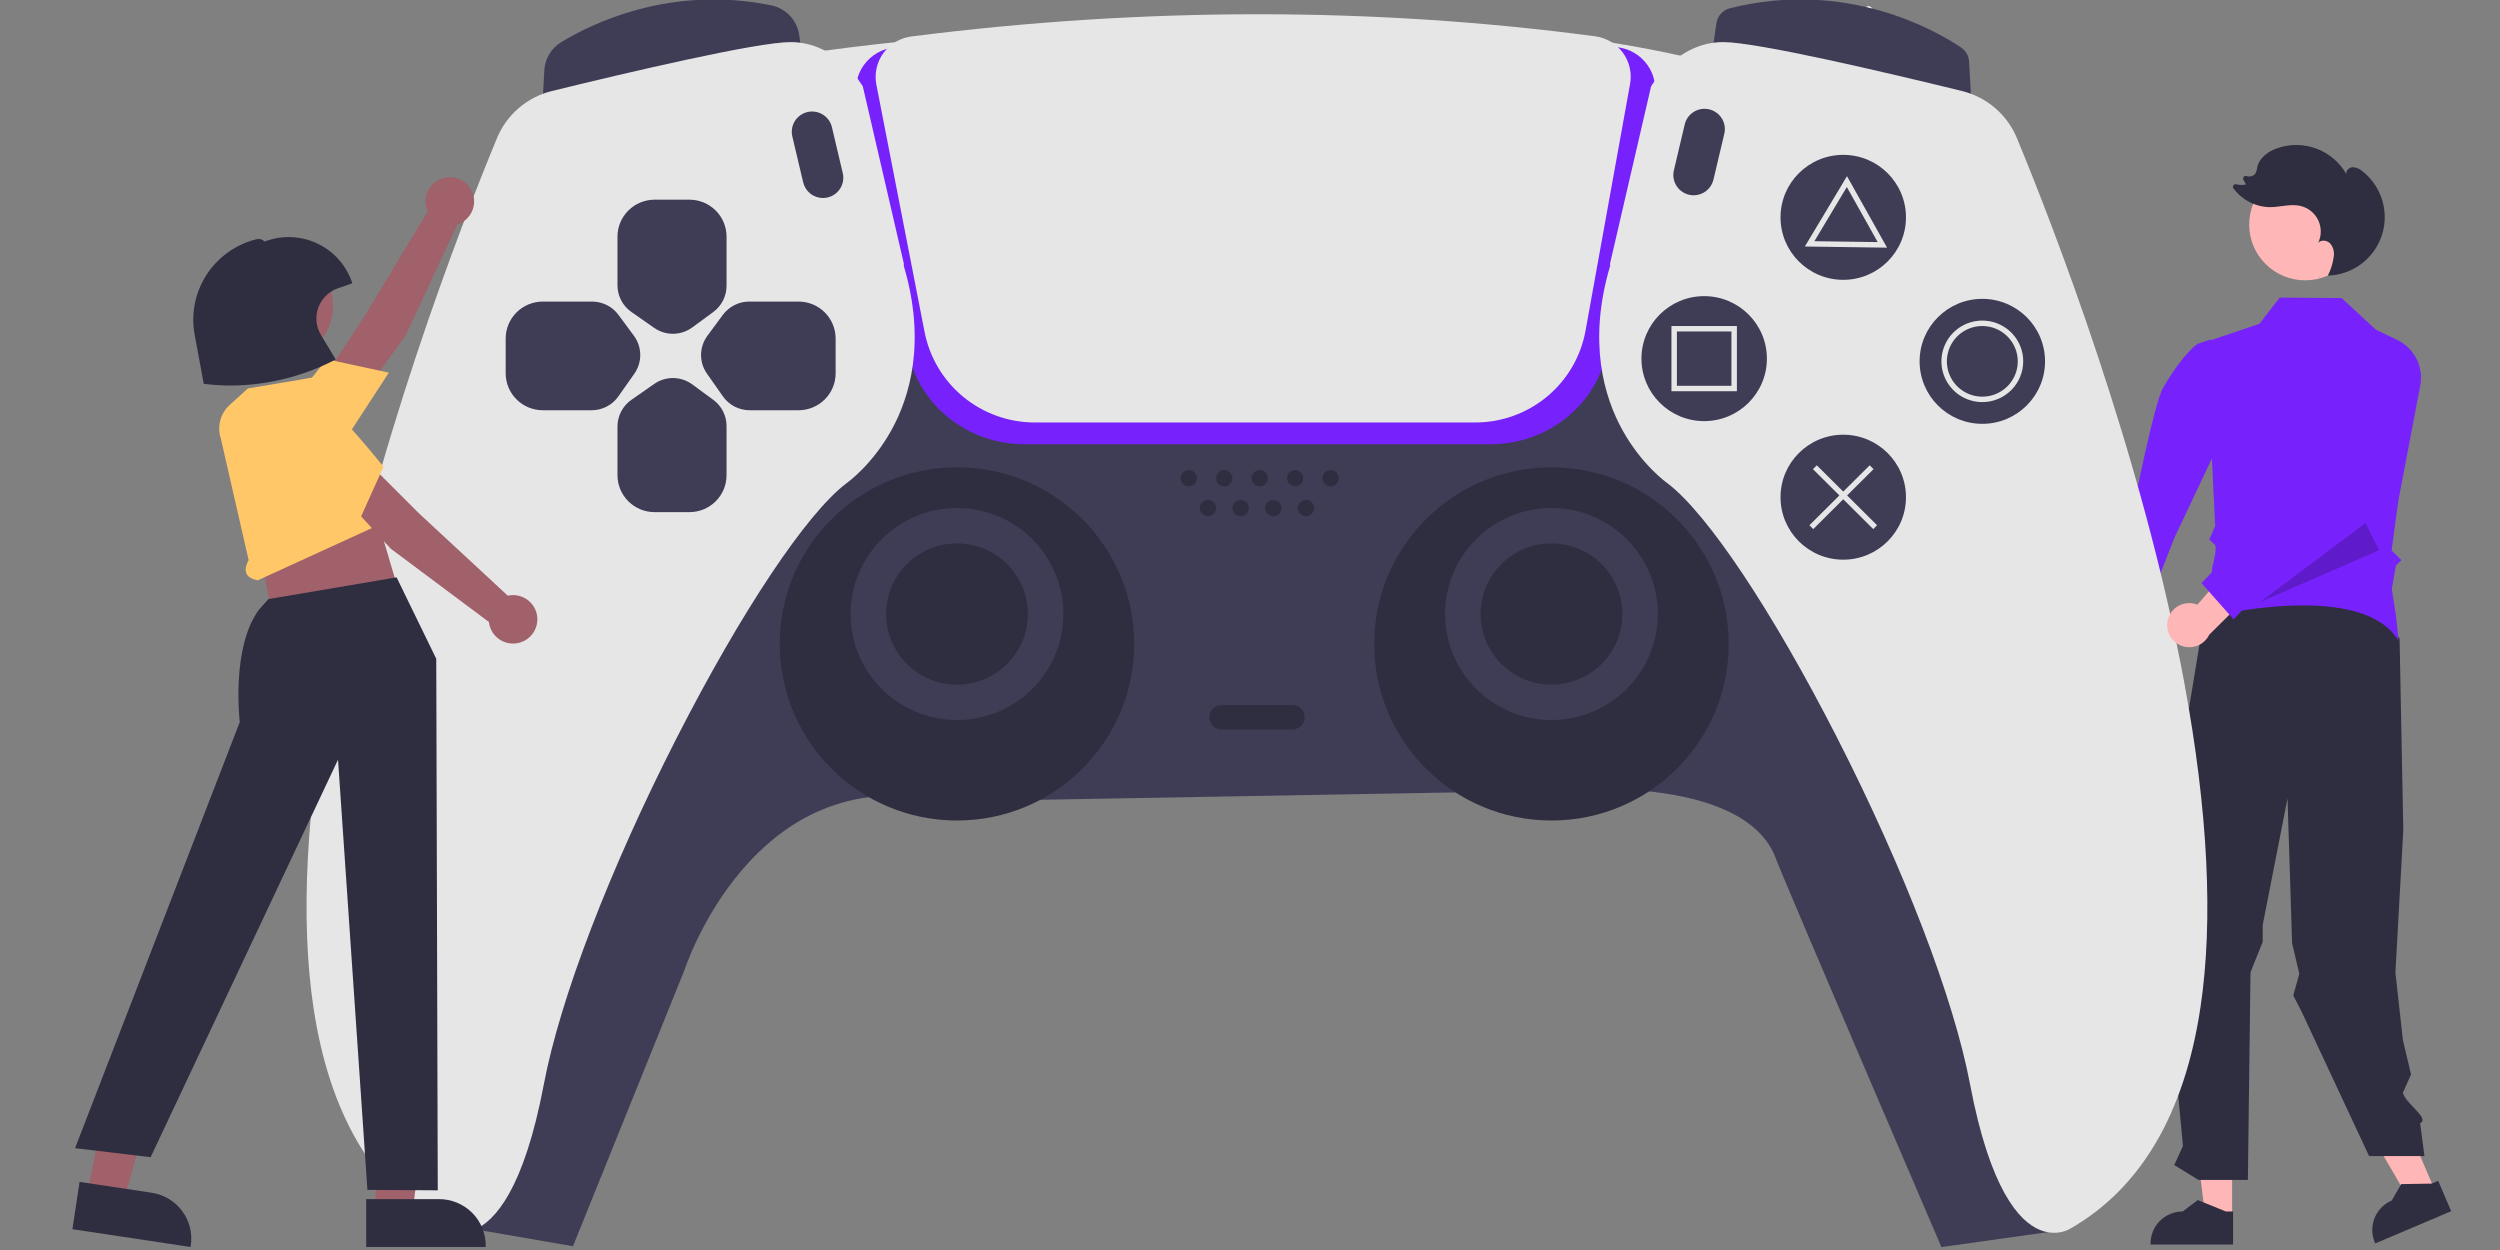 <svg width="424" height="212" viewBox="0 0 424 212" fill="none" xmlns="http://www.w3.org/2000/svg">
<rect x="0" y="0" width="424" height="212" fill="#808080" stroke="none"/>
<g clip-path="url(#clip0_1240_6044)">
<path d="M413.172 202.39L408.985 204.167L400.109 188.922L406.29 186.298L413.172 202.39Z" fill="#FFB6B6"/>
<path d="M378.57 206.338L374.018 206.337L371.853 188.845H378.57L378.57 206.338Z" fill="#FFB6B6"/>
<path d="M378.73 211.068L364.733 211.068V210.892C364.733 209.452 365.307 208.071 366.329 207.054C367.35 206.036 368.736 205.464 370.181 205.464H370.181L372.738 203.531L377.508 205.464L378.73 205.464L378.73 211.068Z" fill="#2F2E41"/>
<path d="M415.718 205.418L402.842 210.885L402.772 210.723C402.206 209.399 402.191 207.905 402.73 206.569C403.269 205.234 404.319 204.166 405.648 203.602L405.649 203.602L407.24 200.825L412.389 200.74L413.513 200.262L415.718 205.418Z" fill="#2F2E41"/>
<path d="M374.105 102.812L367.187 144.78L369.07 151.034L366.599 155.463L370.227 194.361L368.755 197.591L372.869 200.12H381.241L381.685 164.905L383.754 159.734V156.885L387.963 135.412L388.739 159.974L389.963 165.153L388.935 168.84L390.279 171.423L401.797 196.066H411.185L410.459 190.493C412.141 189.645 407.934 187.165 407.53 185.33L408.912 182.231L407.53 176.378L406.262 164.94L407.599 140.797L406.97 108.284C403.818 104.074 400.321 100.827 395.988 99.917L374.105 102.812Z" fill="#2F2E41"/>
<path d="M390.951 47.543C396.19 47.543 400.438 43.311 400.438 38.091C400.438 32.87 396.19 28.638 390.951 28.638C385.711 28.638 381.463 32.87 381.463 38.091C381.463 43.311 385.711 47.543 390.951 47.543Z" fill="#FFB6B6"/>
<path d="M351.835 112.728C351.717 112.197 351.717 111.647 351.835 111.116C351.953 110.585 352.187 110.086 352.52 109.655C352.852 109.224 353.276 108.871 353.76 108.62C354.245 108.37 354.778 108.228 355.324 108.206L359.145 95.547L363.564 100.82L359.257 112.033C359.235 112.948 358.876 113.823 358.249 114.493C357.622 115.162 356.771 115.579 355.856 115.665C354.941 115.751 354.027 115.499 353.285 114.958C352.544 114.416 352.028 113.623 351.835 112.728Z" fill="#FFB6B6"/>
<path d="M376.627 60.697L374.914 57.58L372.707 58.313C372.707 58.313 370.27 59.88 366.859 65.794C365.281 68.529 361.87 86.068 361.87 86.068L353.897 107.102L362.025 108.471L368.807 91.136L376.67 74.547L376.627 60.697Z" fill="#7722FC"/>
<path d="M390.599 102.68C397.279 102.68 404.019 103.99 406.779 108.675C406.707 107.656 406.526 105.89 406.338 104.269L405.648 99.915L406.347 95.923L407.272 95.002L405.616 93.351L406.746 85.018L410.476 65.386C410.768 63.842 410.54 62.245 409.827 60.843C409.114 59.441 407.956 58.313 406.533 57.635L402.949 55.918L397.14 50.549L386.632 50.471L383.203 54.911L374.178 57.966L375.693 89.19L374.7 91.498C374.923 91.702 375.392 92.137 375.647 92.417C376.006 92.814 375.548 94.855 375.243 96.037L374.824 99.184L376.144 100.124L374.428 102.144L374.084 104.709C375.789 104.307 383.157 102.68 390.599 102.68Z" fill="#7722FC"/>
<path d="M393.378 47.08C393.418 46.991 393.458 46.902 393.498 46.813C393.483 46.813 393.468 46.816 393.452 46.816L393.378 47.08Z" fill="#2F2E41"/>
<path d="M400.702 29.068C400.251 28.645 399.666 28.392 399.048 28.356C398.434 28.375 397.812 28.927 397.939 29.526C396.812 27.538 395.019 26.009 392.873 25.207C390.728 24.406 388.367 24.383 386.207 25.142C384.682 25.678 383.186 26.751 382.836 28.323C382.802 28.736 382.679 29.137 382.474 29.497C382.297 29.69 382.067 29.827 381.812 29.892C381.558 29.956 381.29 29.944 381.042 29.859L381.027 29.855C380.942 29.826 380.851 29.823 380.764 29.846C380.677 29.87 380.6 29.919 380.542 29.987C380.483 30.055 380.447 30.138 380.437 30.227C380.427 30.316 380.444 30.406 380.485 30.485L380.917 31.287C380.373 31.407 379.808 31.395 379.27 31.252C379.18 31.228 379.086 31.233 378.999 31.265C378.913 31.298 378.838 31.356 378.786 31.432C378.734 31.508 378.707 31.598 378.708 31.69C378.71 31.782 378.74 31.872 378.794 31.946C379.511 32.923 380.447 33.721 381.528 34.274C382.608 34.828 383.804 35.122 385.019 35.134C386.743 35.124 388.484 34.532 390.162 34.927C390.811 35.079 391.417 35.375 391.937 35.792C392.456 36.209 392.875 36.736 393.163 37.335C393.451 37.934 393.601 38.59 393.602 39.255C393.602 39.919 393.454 40.575 393.166 41.175C393.682 40.613 394.678 40.746 395.205 41.297C395.448 41.592 395.627 41.933 395.733 42.3C395.838 42.666 395.866 43.051 395.816 43.429C395.675 44.587 395.33 45.711 394.797 46.749C396.835 46.686 398.805 46.002 400.441 44.788C402.076 43.575 403.299 41.89 403.943 39.962C404.587 38.034 404.621 35.956 404.042 34.007C403.462 32.059 402.296 30.335 400.702 29.068H400.702Z" fill="#2F2E41"/>
<path d="M101.102 47.258C108.547 43.761 114.396 37.597 117.482 29.995C117.787 29.241 118.945 29.753 118.64 30.505C115.413 38.41 109.314 44.813 101.559 48.434C100.819 48.779 100.367 47.6 101.102 47.258L101.102 47.258Z" fill="white"/>
<path d="M299.973 18.688C307.418 15.191 313.267 9.027 316.353 1.425C316.658 0.672 317.815 1.183 317.511 1.936C314.284 9.841 308.185 16.243 300.429 19.865C299.69 20.21 299.238 19.031 299.973 18.688L299.973 18.688Z" fill="white"/>
<path d="M75.819 205.054L80.188 208.425L97.175 211.362L116.056 164.6C116.056 164.6 127.618 128.561 159.992 135.934L264.053 134.091C264.053 134.091 296.003 130.828 301.283 145.841C302.283 148.685 329.264 211.505 329.264 211.505L348.181 208.845L345.914 155.287L300.985 51.377L222.891 46.518L142.418 52.068L75.819 205.054Z" fill="#3F3D56"/>
<path d="M162.305 139.159C178.908 139.159 192.367 125.749 192.367 109.207C192.367 92.665 178.908 79.255 162.305 79.255C145.702 79.255 132.243 92.665 132.243 109.207C132.243 125.749 145.702 139.159 162.305 139.159Z" fill="#2F2E41"/>
<path d="M263.128 139.159C279.731 139.159 293.19 125.749 293.19 109.207C293.19 92.665 279.731 79.255 263.128 79.255C246.525 79.255 233.066 92.665 233.066 109.207C233.066 125.749 246.525 139.159 263.128 139.159Z" fill="#2F2E41"/>
<path d="M127.156 11.057L139.534 8.638C139.534 8.638 232.727 -4.611 291.633 11.057L287.178 23.498L131.318 22.577L127.156 11.057Z" fill="#E6E6E6"/>
<path d="M252.809 75.338H173.719C164.116 75.338 155.817 68.713 153.985 59.585L145.33 16.452C145.138 15.511 145.146 14.54 145.352 13.602C145.558 12.664 145.959 11.779 146.528 11.004C147.123 10.19 147.879 9.507 148.75 8.998C149.621 8.488 150.588 8.162 151.591 8.04C193.304 2.881 234.609 2.872 274.359 8.013C275.348 8.134 276.302 8.456 277.16 8.959C278.019 9.463 278.764 10.137 279.35 10.94C279.915 11.704 280.316 12.576 280.529 13.501C280.741 14.426 280.761 15.385 280.585 16.318L272.595 59.319C270.871 68.601 262.549 75.338 252.809 75.338Z" fill="#7722FC"/>
<path d="M91.974 18.079L92.318 11.906C92.372 10.945 92.659 10.011 93.154 9.183C93.649 8.356 94.338 7.661 95.162 7.157C100.156 4.105 113.626 -2.615 130.817 0.907C132.024 1.156 133.125 1.77 133.97 2.664C134.815 3.558 135.363 4.69 135.54 5.905L136 9.117L91.974 18.079Z" fill="#3F3D56"/>
<path d="M334.384 18.079L290.358 9.117L291.098 3.957C291.183 3.348 291.449 2.778 291.862 2.321C292.275 1.863 292.816 1.54 293.415 1.391C313.24 -3.566 328.415 5.237 332.593 8.053C332.99 8.321 333.319 8.677 333.556 9.092C333.793 9.507 333.93 9.971 333.959 10.448L334.384 18.079Z" fill="#3F3D56"/>
<path d="M77.995 209.079C76.934 209.09 75.892 208.798 74.993 208.238C63.205 201.379 55.855 188.811 53.166 170.892C50.944 156.09 51.872 137.512 55.923 115.672C63.105 76.953 78.158 38.25 84.296 23.408C85.109 21.449 86.373 19.707 87.985 18.324C89.597 16.941 91.513 15.954 93.579 15.443C106.233 12.342 128.324 7.14 134.093 7.14C141.999 7.14 146.277 14.555 146.32 14.63L146.343 14.691L153.287 44.69V45.123C157.117 58.035 154.271 67.363 151.207 72.915C147.881 78.941 143.578 81.949 143.535 81.979C136.777 87.105 125.768 103.616 114.812 125.065C103.426 147.355 94.985 169.349 92.234 183.9C88.866 201.709 83.929 207.162 80.381 208.599C79.625 208.912 78.814 209.075 77.995 209.079Z" fill="#E6E6E6"/>
<path d="M250.202 71.652H175.473C171.062 71.646 166.791 70.114 163.387 67.319C159.984 64.523 157.661 60.637 156.814 56.325L148.636 14.375C148.454 13.447 148.465 12.491 148.669 11.567C148.873 10.643 149.264 9.77 149.82 9.003C150.375 8.235 151.082 7.59 151.898 7.105C152.714 6.621 153.62 6.309 154.562 6.187C193.978 1.17 233.007 1.161 270.566 6.161C271.495 6.287 272.388 6.599 273.192 7.078C273.997 7.557 274.695 8.194 275.246 8.949C275.796 9.705 276.188 10.563 276.396 11.473C276.605 12.384 276.626 13.326 276.459 14.245L268.91 56.066C268.124 60.438 265.819 64.396 262.398 67.246C258.978 70.095 254.661 71.655 250.202 71.652Z" fill="#E6E6E6"/>
<path d="M348.364 209.08C347.545 209.076 346.734 208.913 345.977 208.599C342.429 207.162 337.492 201.709 334.124 183.9C331.373 169.349 322.932 147.355 311.547 125.065C300.59 103.616 289.581 87.105 282.815 81.973C282.78 81.949 278.477 78.941 275.151 72.915C272.087 67.363 269.241 58.035 273.072 45.123L273.077 44.638L280.022 14.659L280.038 14.63C280.081 14.555 284.359 7.14 292.265 7.14C298.034 7.14 320.125 12.342 332.78 15.443C334.845 15.954 336.761 16.941 338.373 18.324C339.985 19.708 341.249 21.449 342.062 23.408C348.201 38.25 363.253 76.953 370.435 115.672C374.486 137.512 375.414 156.09 373.192 170.892C370.503 188.811 363.154 201.379 351.349 208.248C350.454 208.803 349.419 209.092 348.364 209.08Z" fill="#E6E6E6"/>
<path d="M162.305 122.11C172.267 122.11 180.342 114.064 180.342 104.138C180.342 94.213 172.267 86.167 162.305 86.167C152.343 86.167 144.268 94.213 144.268 104.138C144.268 114.064 152.343 122.11 162.305 122.11Z" fill="#3F3D56"/>
<path d="M162.305 116.119C168.946 116.119 174.33 110.755 174.33 104.138C174.33 97.522 168.946 92.158 162.305 92.158C155.664 92.158 150.28 97.522 150.28 104.138C150.28 110.755 155.664 116.119 162.305 116.119Z" fill="#2F2E41"/>
<path d="M263.128 122.11C273.09 122.11 281.165 114.064 281.165 104.138C281.165 94.213 273.09 86.167 263.128 86.167C253.166 86.167 245.091 94.213 245.091 104.138C245.091 114.064 253.166 122.11 263.128 122.11Z" fill="#3F3D56"/>
<path d="M263.128 116.119C269.769 116.119 275.153 110.755 275.153 104.138C275.153 97.522 269.769 92.158 263.128 92.158C256.487 92.158 251.103 97.522 251.103 104.138C251.103 110.755 256.487 116.119 263.128 116.119Z" fill="#2F2E41"/>
<path d="M201.617 82.481C202.383 82.481 203.004 81.862 203.004 81.098C203.004 80.335 202.383 79.716 201.617 79.716C200.85 79.716 200.229 80.335 200.229 81.098C200.229 81.862 200.85 82.481 201.617 82.481Z" fill="#2F2E41"/>
<path d="M207.629 82.481C208.395 82.481 209.017 81.862 209.017 81.098C209.017 80.335 208.395 79.716 207.629 79.716C206.863 79.716 206.242 80.335 206.242 81.098C206.242 81.862 206.863 82.481 207.629 82.481Z" fill="#2F2E41"/>
<path d="M204.854 87.549C205.621 87.549 206.242 86.931 206.242 86.167C206.242 85.404 205.621 84.785 204.854 84.785C204.088 84.785 203.467 85.404 203.467 86.167C203.467 86.931 204.088 87.549 204.854 87.549Z" fill="#2F2E41"/>
<path d="M210.404 87.549C211.17 87.549 211.792 86.931 211.792 86.167C211.792 85.404 211.17 84.785 210.404 84.785C209.638 84.785 209.017 85.404 209.017 86.167C209.017 86.931 209.638 87.549 210.404 87.549Z" fill="#2F2E41"/>
<path d="M215.954 87.549C216.72 87.549 217.341 86.931 217.341 86.167C217.341 85.404 216.72 84.785 215.954 84.785C215.188 84.785 214.566 85.404 214.566 86.167C214.566 86.931 215.188 87.549 215.954 87.549Z" fill="#2F2E41"/>
<path d="M221.504 87.549C222.27 87.549 222.891 86.931 222.891 86.167C222.891 85.404 222.27 84.785 221.504 84.785C220.738 84.785 220.116 85.404 220.116 86.167C220.116 86.931 220.738 87.549 221.504 87.549Z" fill="#2F2E41"/>
<path d="M213.641 82.481C214.408 82.481 215.029 81.862 215.029 81.098C215.029 80.335 214.408 79.716 213.641 79.716C212.875 79.716 212.254 80.335 212.254 81.098C212.254 81.862 212.875 82.481 213.641 82.481Z" fill="#2F2E41"/>
<path d="M219.654 82.481C220.42 82.481 221.041 81.862 221.041 81.098C221.041 80.335 220.42 79.716 219.654 79.716C218.888 79.716 218.266 80.335 218.266 81.098C218.266 81.862 218.888 82.481 219.654 82.481Z" fill="#2F2E41"/>
<path d="M225.666 82.481C226.432 82.481 227.054 81.862 227.054 81.098C227.054 80.335 226.432 79.716 225.666 79.716C224.9 79.716 224.279 80.335 224.279 81.098C224.279 81.862 224.9 82.481 225.666 82.481Z" fill="#2F2E41"/>
<path d="M219.191 123.722H207.167C206.615 123.722 206.085 123.504 205.695 123.115C205.305 122.726 205.085 122.199 205.085 121.649C205.085 121.099 205.305 120.572 205.695 120.183C206.085 119.794 206.615 119.575 207.167 119.575H219.191C219.743 119.575 220.273 119.794 220.663 120.183C221.053 120.572 221.273 121.099 221.273 121.649C221.273 122.199 221.053 122.726 220.663 123.115C220.273 123.504 219.743 123.722 219.191 123.722Z" fill="#2F2E41"/>
<path d="M139.571 33.583C138.795 33.581 138.042 33.319 137.434 32.838C136.826 32.357 136.399 31.686 136.221 30.934L134.376 23.133C134.168 22.247 134.321 21.314 134.802 20.54C135.284 19.765 136.054 19.213 136.943 19.004C137.833 18.796 138.77 18.947 139.547 19.426C140.325 19.905 140.88 20.672 141.09 21.558L142.934 29.358C143.053 29.863 143.056 30.388 142.942 30.895C142.828 31.401 142.601 31.874 142.278 32.281C141.954 32.687 141.543 33.015 141.074 33.241C140.605 33.466 140.091 33.584 139.571 33.583Z" fill="#3F3D56"/>
<path d="M287.25 33.123C286.729 33.123 286.215 33.006 285.747 32.78C285.278 32.555 284.867 32.226 284.543 31.82C284.22 31.414 283.993 30.94 283.879 30.434C283.765 29.928 283.768 29.402 283.886 28.898L285.73 21.097C285.941 20.211 286.496 19.444 287.273 18.965C288.051 18.486 288.987 18.335 289.877 18.544C290.767 18.753 291.537 19.305 292.018 20.079C292.5 20.853 292.653 21.786 292.444 22.673L290.6 30.473C290.422 31.226 289.994 31.896 289.386 32.377C288.778 32.858 288.026 33.12 287.25 33.123Z" fill="#3F3D56"/>
<path d="M114.127 56.608C112.992 56.609 111.884 56.261 110.955 55.611L107.084 52.912C106.356 52.403 105.761 51.727 105.35 50.942C104.94 50.156 104.725 49.283 104.725 48.397V40.129C104.727 38.468 105.39 36.877 106.568 35.703C107.746 34.529 109.344 33.868 111.01 33.866H116.939C118.606 33.868 120.203 34.529 121.381 35.703C122.56 36.877 123.223 38.468 123.224 40.129V48.478C123.223 49.341 123.018 50.192 122.628 50.962C122.237 51.733 121.671 52.401 120.974 52.914L117.407 55.533C116.457 56.232 115.308 56.609 114.127 56.608Z" fill="#3F3D56"/>
<path d="M116.939 86.858H111.01C109.344 86.856 107.746 86.196 106.568 85.022C105.39 83.848 104.727 82.256 104.725 80.596V72.328C104.725 71.442 104.94 70.569 105.35 69.783C105.761 68.997 106.356 68.321 107.084 67.813L110.955 65.113C111.903 64.451 113.036 64.103 114.194 64.117C115.352 64.131 116.476 64.507 117.407 65.192L120.974 67.81C121.671 68.323 122.237 68.992 122.628 69.762C123.018 70.533 123.223 71.383 123.224 72.246V80.596C123.223 82.256 122.56 83.848 121.381 85.022C120.203 86.196 118.605 86.856 116.939 86.858Z" fill="#3F3D56"/>
<path d="M135.439 69.578H127.14C126.251 69.578 125.375 69.364 124.586 68.955C123.797 68.546 123.119 67.954 122.609 67.228L119.899 63.371C119.235 62.426 118.885 61.298 118.899 60.144C118.913 58.99 119.291 57.87 119.978 56.942L122.606 53.388C123.121 52.694 123.792 52.13 124.566 51.741C125.339 51.352 126.192 51.148 127.059 51.146H135.439C137.105 51.148 138.703 51.809 139.881 52.983C141.06 54.157 141.722 55.748 141.724 57.409V63.316C141.722 64.976 141.06 66.568 139.881 67.742C138.703 68.916 137.105 69.576 135.439 69.578Z" fill="#3F3D56"/>
<path d="M100.347 69.578H92.048C90.382 69.576 88.784 68.916 87.606 67.742C86.427 66.568 85.765 64.976 85.763 63.316V57.409C85.765 55.748 86.427 54.157 87.606 52.983C88.784 51.809 90.382 51.148 92.048 51.146H100.428C101.294 51.148 102.148 51.352 102.921 51.741C103.695 52.13 104.366 52.694 104.881 53.388L107.509 56.942C108.196 57.87 108.574 58.99 108.588 60.144C108.602 61.298 108.252 62.426 107.588 63.371L104.878 67.228C104.368 67.954 103.69 68.546 102.901 68.955C102.112 69.364 101.236 69.578 100.347 69.578Z" fill="#3F3D56"/>
<path d="M312.615 47.46C318.489 47.46 323.252 42.715 323.252 36.861C323.252 31.008 318.489 26.263 312.615 26.263C306.74 26.263 301.977 31.008 301.977 36.861C301.977 42.715 306.74 47.46 312.615 47.46Z" fill="#3F3D56"/>
<path d="M336.201 71.882C342.076 71.882 346.839 67.137 346.839 61.284C346.839 55.431 342.076 50.685 336.201 50.685C330.327 50.685 325.564 55.431 325.564 61.284C325.564 67.137 330.327 71.882 336.201 71.882Z" fill="#3F3D56"/>
<path d="M312.615 94.922C318.489 94.922 323.252 90.177 323.252 84.324C323.252 78.471 318.489 73.726 312.615 73.726C306.74 73.726 301.977 78.471 301.977 84.324C301.977 90.177 306.74 94.922 312.615 94.922Z" fill="#3F3D56"/>
<path d="M289.027 71.422C294.902 71.422 299.665 66.677 299.665 60.823C299.665 54.97 294.902 50.225 289.027 50.225C283.153 50.225 278.39 54.97 278.39 60.823C278.39 66.677 283.153 71.422 289.027 71.422Z" fill="#3F3D56"/>
<path d="M336.202 68.196C334.829 68.196 333.488 67.791 332.347 67.031C331.206 66.272 330.317 65.192 329.792 63.929C329.267 62.666 329.13 61.276 329.397 59.935C329.665 58.595 330.326 57.363 331.296 56.396C332.266 55.43 333.502 54.772 334.848 54.505C336.194 54.238 337.589 54.375 338.856 54.898C340.124 55.421 341.207 56.307 341.97 57.444C342.732 58.581 343.139 59.917 343.139 61.284C343.137 63.117 342.405 64.873 341.105 66.169C339.804 67.465 338.041 68.194 336.202 68.196ZM336.202 55.294C335.012 55.294 333.85 55.645 332.861 56.303C331.872 56.961 331.102 57.897 330.647 58.992C330.192 60.086 330.073 61.291 330.305 62.453C330.537 63.615 331.109 64.682 331.95 65.52C332.791 66.358 333.862 66.928 335.029 67.159C336.195 67.39 337.404 67.272 338.502 66.818C339.601 66.365 340.54 65.597 341.201 64.612C341.861 63.627 342.214 62.469 342.214 61.284C342.212 59.696 341.578 58.173 340.451 57.05C339.324 55.927 337.796 55.295 336.202 55.294Z" fill="#E6E6E6"/>
<path d="M320.048 42.004L306.106 41.807L313.248 29.876L320.048 42.004ZM307.721 40.908L318.459 41.06L313.222 31.719L307.721 40.908Z" fill="#E6E6E6"/>
<path d="M294.577 66.353H283.478V55.294H294.577V66.353ZM284.403 65.431H293.652V56.215H284.403V65.431Z" fill="#E6E6E6"/>
<path d="M318.354 89.082L313.269 84.025L317.754 79.566L317.1 78.913L312.614 83.374L308.129 78.913L307.475 79.566L311.96 84.025L306.875 89.082L307.528 89.735L312.614 84.676L317.701 89.735L318.354 89.082Z" fill="#E6E6E6"/>
<path opacity="0.2" d="M401.182 88.701L383.23 102.163L403.494 93.309L401.182 88.701Z" fill="black"/>
<path d="M69.113 105.29L46.451 106.212L43.676 91.006L63.101 85.015L69.113 105.29Z" fill="#A0616A"/>
<path d="M60.781 68.023L55.727 62.895L61.924 53.453L72.532 35.86C72.185 35.102 72.078 34.257 72.224 33.437C72.369 32.617 72.762 31.86 73.349 31.267C73.935 30.674 74.689 30.273 75.51 30.116C76.331 29.959 77.18 30.053 77.946 30.388C78.712 30.722 79.357 31.28 79.797 31.988C80.238 32.696 80.452 33.521 80.412 34.353C80.371 35.185 80.079 35.985 79.572 36.647C79.066 37.31 78.369 37.803 77.575 38.063L68.819 56.845L60.781 68.023Z" fill="#A0616A"/>
<path d="M55.182 79.729C54.589 80.645 53.743 81.371 52.746 81.821C51.75 82.27 50.644 82.424 49.562 82.265C48.532 82.144 47.559 81.725 46.765 81.061C45.97 80.397 45.387 79.517 45.087 78.527C44.867 77.825 44.802 77.083 44.899 76.354C44.995 75.624 45.251 74.925 45.647 74.303C49.028 68.624 55.264 61.123 55.327 61.049L55.426 60.929L65.945 63.2L55.182 79.729Z" fill="#FFC768"/>
<path d="M63.712 205.418L69.997 205.418L72.986 181.265L63.71 181.265L63.712 205.418Z" fill="#A0616A"/>
<path d="M62.108 203.374L74.486 203.373H74.486C76.578 203.374 78.584 204.202 80.063 205.675C81.543 207.149 82.374 209.148 82.374 211.232V211.488L62.109 211.488L62.108 203.374Z" fill="#2F2E41"/>
<path d="M14.776 202.708L20.99 203.643L27.57 180.208L19.424 178.826L14.776 202.708Z" fill="#A0616A"/>
<path d="M13.497 200.448L25.735 202.29L25.736 202.291C27.804 202.602 29.663 203.72 30.905 205.397C32.146 207.075 32.668 209.175 32.356 211.236L32.317 211.488L12.28 208.471L13.497 200.448Z" fill="#2F2E41"/>
<path d="M45.526 101.604L67.263 97.918L73.989 111.731L74.245 201.88L62.315 201.806L57.328 128.841L25.545 196.262L12.729 194.73L40.667 122.457C40.667 122.457 39.13 109.688 44 103.303L45.526 101.604Z" fill="#2F2E41"/>
<path d="M37.456 74.39C37.124 73.395 37.089 72.326 37.355 71.312C37.621 70.298 38.176 69.383 38.955 68.678L42.044 65.88L50.753 64.418L56.198 63.432L64.951 88.702L43.693 98.432C41.828 98.031 41.083 97.014 42.168 94.993L37.456 74.39Z" fill="#FFC768"/>
<path d="M56.966 82.916L63.047 79.05L71.036 87.044L86.117 101.024C86.933 100.843 87.785 100.913 88.56 101.224C89.335 101.536 89.997 102.075 90.458 102.77C90.919 103.465 91.158 104.282 91.142 105.115C91.127 105.948 90.858 106.756 90.371 107.433C89.884 108.11 89.203 108.624 88.416 108.907C87.63 109.19 86.776 109.228 85.968 109.017C85.159 108.805 84.434 108.355 83.888 107.724C83.342 107.093 83.002 106.312 82.911 105.484L66.279 93.064L56.966 82.916Z" fill="#A0616A"/>
<path d="M46.628 75.036C45.852 74.268 45.314 73.294 45.079 72.229C44.843 71.165 44.921 70.055 45.301 69.033C45.634 68.055 46.245 67.194 47.062 66.556C47.878 65.918 48.863 65.532 49.897 65.445C50.632 65.375 51.374 65.466 52.07 65.711C52.766 65.956 53.401 66.349 53.929 66.864C58.806 71.335 64.881 78.966 64.942 79.042L65.039 79.163L60.633 88.947L46.628 75.036Z" fill="#FFC768"/>
<path d="M46.931 61.344C52.211 61.344 56.491 57.079 56.491 51.819C56.491 46.558 52.211 42.294 46.931 42.294C41.651 42.294 37.371 46.558 37.371 51.819C37.371 57.079 41.651 61.344 46.931 61.344Z" fill="#A0616A"/>
<path d="M39.191 65.388C37.708 65.388 36.227 65.298 34.755 65.119L34.553 65.095L33.014 56.765C32.361 53.234 33.089 49.588 35.049 46.575C37.009 43.562 40.052 41.411 43.554 40.563C43.787 40.504 44.033 40.51 44.263 40.581C44.493 40.652 44.699 40.785 44.859 40.965L45.226 40.838C46.632 40.349 48.121 40.142 49.608 40.226C51.094 40.311 52.55 40.687 53.891 41.332C55.232 41.977 56.432 42.879 57.423 43.987C58.414 45.094 59.177 46.385 59.667 47.786L59.758 48.046L57.307 48.898C56.544 49.163 55.849 49.595 55.274 50.161C54.698 50.728 54.257 51.415 53.982 52.172C53.707 52.93 53.605 53.739 53.683 54.542C53.761 55.344 54.018 56.118 54.434 56.809L56.94 60.965L56.673 61.099C51.265 63.877 45.275 65.347 39.191 65.388Z" fill="#2F2E41"/>
<path d="M367.633 105.248C367.743 104.716 367.97 104.214 368.296 103.778C368.622 103.342 369.041 102.983 369.522 102.725C370.002 102.468 370.534 102.319 371.079 102.288C371.624 102.258 372.169 102.347 372.676 102.549L381.37 92.564L383.23 99.179L374.688 107.646C374.291 108.472 373.604 109.124 372.757 109.478C371.909 109.833 370.961 109.865 370.091 109.57C369.222 109.274 368.491 108.671 368.038 107.874C367.585 107.078 367.44 106.144 367.633 105.248H367.633Z" fill="#FFB6B6"/>
<path d="M406.431 61.353L409.994 61.161L410.53 63.417C410.53 63.417 410.477 66.305 407.229 72.31C403.982 78.314 378.817 105.047 378.817 105.047L373.367 98.885L386.837 85.061L394.995 70.571L406.431 61.353Z" fill="#7722FC"/>
</g>
<defs>
<clipPath id="clip0_1240_6044">
<rect width="424" height="212" fill="white"/>
</clipPath>
</defs>
</svg>
